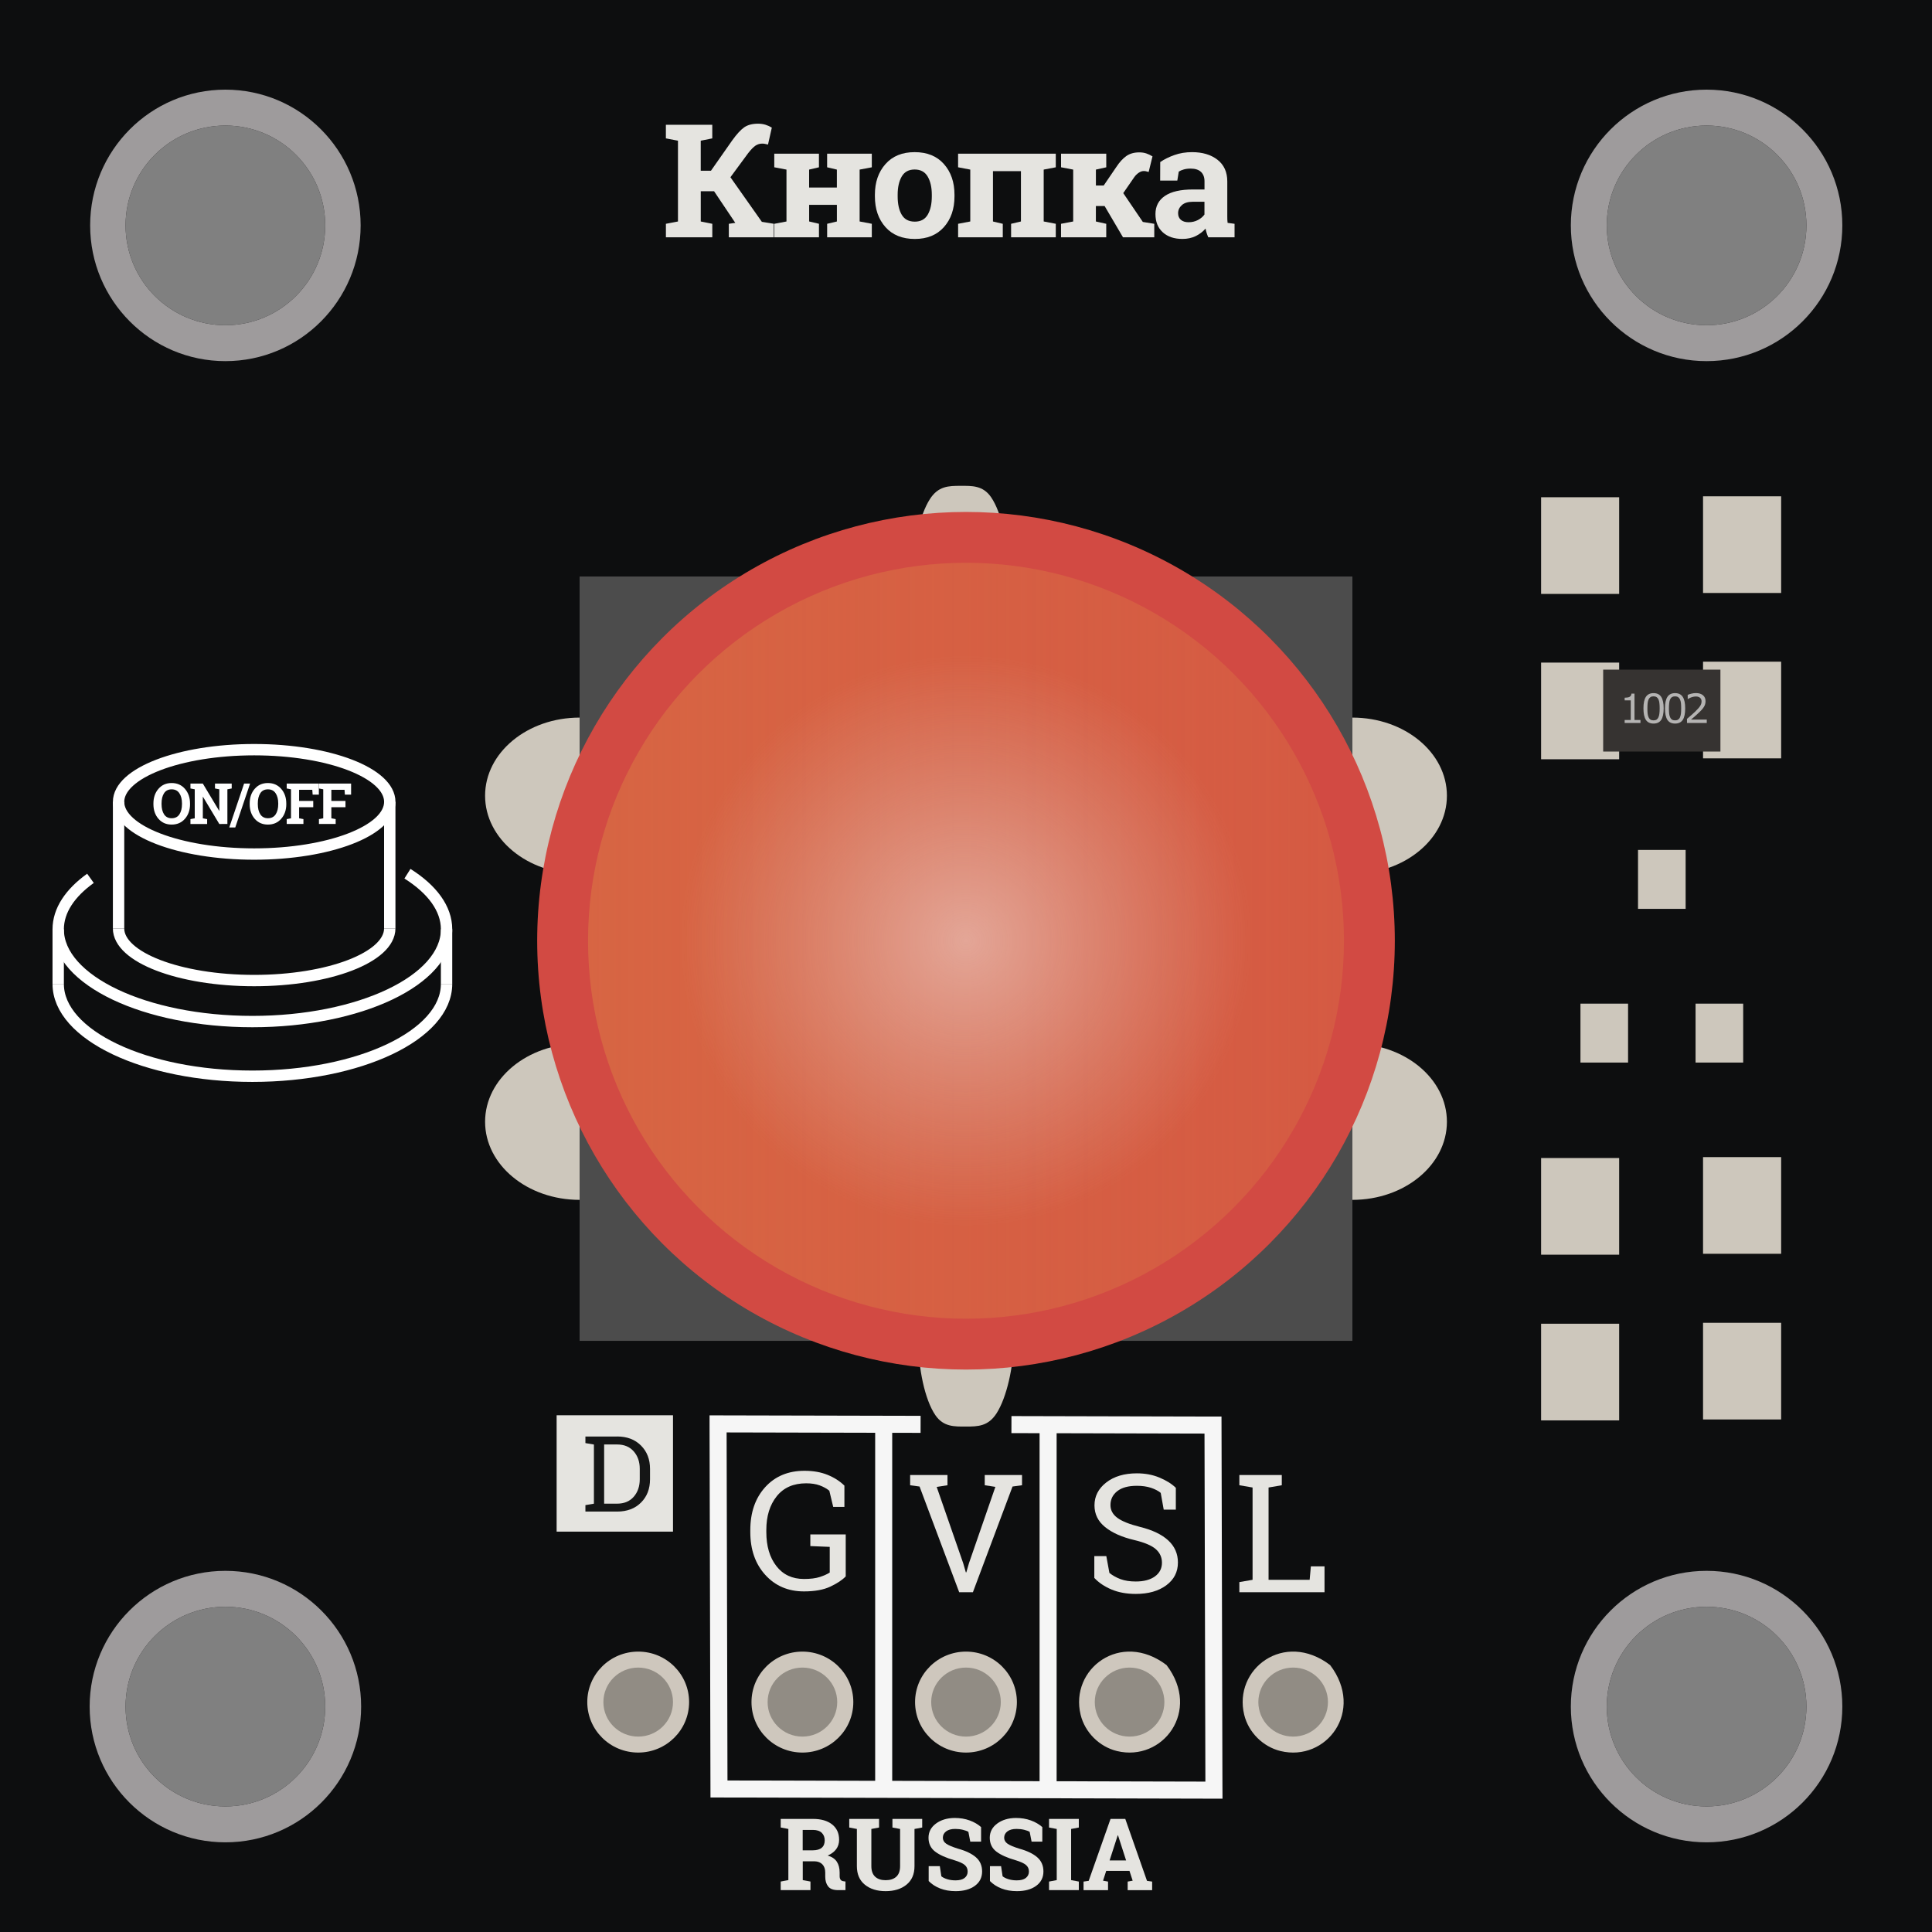 <?xml version="1.0" encoding="utf-8"?>
<!-- Generator: Adobe Illustrator 22.0.1, SVG Export Plug-In . SVG Version: 6.00 Build 0)  -->
<svg version="1.1" id="Слой_1" xmlns="http://www.w3.org/2000/svg" xmlns:xlink="http://www.w3.org/1999/xlink" x="0px" y="0px"
	 viewBox="0 0 85.04 85.04" style="enable-background:new 0 0 85.04 85.04;" xml:space="preserve">
<rect x="0" y="0" width="85.04" height="85.04" fill="#808080" stroke="none"/>
<style type="text/css">
	.st0{fill:#0D0E0F;}
	.st1{fill:#E5E4E0;}
	.st2{fill:#CDC7BC;}
	.st3{fill:#CEC7BD;}
	.st4{fill:#918C84;}
	.st5{fill:#151616;}
	.st6{fill:none;stroke:#F6F6F6;stroke-width:0.75;stroke-miterlimit:10;}
	.st7{fill:#4C4C4C;}
	.st8{fill:#D24A43;}
	.st9{fill:url(#SVGID_1_);}
	.st10{fill:url(#SVGID_2_);}
	.st11{fill:#9E9B9C;}
	.st12{fill:#363331;}
	.st13{fill:#B5B4B3;}
	.st14{fill:none;stroke:#FFFFFF;stroke-width:0.5;stroke-miterlimit:10;}
	.st15{fill:#FFFFFF;}
</style>
<path class="st0" d="M0,0v85.04h85.04V0H0z M9.921,79.512c-2.426,0-4.394-1.967-4.394-4.393
	c0-2.428,1.967-4.395,4.394-4.395s4.394,1.967,4.394,4.395
	C14.315,77.545,12.348,79.512,9.921,79.512z M9.922,14.315
	c-2.428,0-4.395-1.967-4.395-4.393c0-2.428,1.967-4.395,4.395-4.395
	c2.426,0,4.393,1.967,4.393,4.395C14.315,12.348,12.348,14.315,9.922,14.315z
	 M75.117,79.512c-2.426,0-4.393-1.969-4.393-4.395c0-2.426,1.967-4.393,4.393-4.393
	c2.428,0,4.395,1.967,4.395,4.393C79.512,77.543,77.545,79.512,75.117,79.512z
	 M75.119,14.315c-2.428,0-4.395-1.967-4.395-4.393
	c0-2.428,1.967-4.395,4.395-4.395c2.426,0,4.393,1.967,4.393,4.395
	C79.512,12.348,77.545,14.315,75.119,14.315z"/>
<g>
	<path class="st1" d="M29.31,9.851l0.532-0.102V6.193l-0.532-0.102V5.492h2.042v0.599
		l-0.508,0.102v1.323h0.449l0.937-1.337c0.199-0.277,0.375-0.468,0.528-0.575
		c0.153-0.106,0.357-0.16,0.611-0.16c0.117,0,0.225,0.016,0.326,0.047
		c0.101,0.032,0.193,0.074,0.278,0.126l-0.168,0.745
		c-0.073-0.016-0.123-0.027-0.149-0.032c-0.026-0.006-0.062-0.009-0.108-0.009
		c-0.105,0-0.202,0.03-0.292,0.088c-0.089,0.059-0.197,0.169-0.323,0.33
		l-0.782,1.062l1.383,1.963l0.525,0.085v0.595h-1.979V9.851l0.285-0.041
		l-0.934-1.392h-0.586v1.331l0.508,0.102v0.595h-2.042V9.851z"/>
	<path class="st1" d="M34.081,7.363V6.765h1.966v0.599L35.615,7.465v0.79h1.221V7.465
		l-0.429-0.102V6.765h0.429h1.002h0.536v0.599L37.838,7.465v2.283l0.536,0.102
		v0.595h-1.966V9.851l0.429-0.102V9.017h-1.221v0.731l0.432,0.102v0.595h-1.966
		V9.851l0.536-0.102V7.465L34.081,7.363z"/>
	<path class="st1" d="M38.51,8.571c0-0.549,0.155-0.999,0.465-1.349
		c0.31-0.35,0.738-0.525,1.285-0.525c0.549,0,0.979,0.174,1.288,0.524
		c0.31,0.349,0.465,0.799,0.465,1.351v0.071c0,0.554-0.155,1.004-0.465,1.353
		c-0.31,0.348-0.737,0.522-1.281,0.522c-0.551,0-0.982-0.174-1.292-0.522
		s-0.465-0.799-0.465-1.353V8.571z M39.512,8.643c0,0.336,0.059,0.605,0.178,0.808
		s0.311,0.305,0.577,0.305c0.258,0,0.448-0.102,0.568-0.306
		c0.12-0.205,0.18-0.473,0.18-0.807V8.571c0-0.327-0.061-0.593-0.182-0.8
		c-0.121-0.206-0.312-0.31-0.573-0.31s-0.451,0.104-0.57,0.31
		c-0.119,0.207-0.178,0.473-0.178,0.8V8.643z"/>
	<path class="st1" d="M42.172,9.851l0.536-0.102V7.465l-0.536-0.102V6.765h4.3v0.599
		L45.94,7.465v2.283l0.532,0.102v0.595h-1.967V9.851l0.433-0.102V7.534H43.707
		v2.215l0.432,0.102v0.595h-1.966V9.851z"/>
	<path class="st1" d="M46.704,7.363V6.765h1.99v0.599L48.238,7.465v0.701h0.343
		l0.556-0.816c0.14-0.213,0.286-0.374,0.439-0.481
		c0.153-0.108,0.344-0.162,0.573-0.162c0.114,0,0.217,0.016,0.309,0.047
		s0.182,0.075,0.271,0.129l-0.169,0.687c-0.068-0.018-0.111-0.029-0.128-0.034
		c-0.018-0.005-0.049-0.007-0.095-0.007c-0.068,0-0.142,0.026-0.218,0.078
		c-0.077,0.052-0.143,0.118-0.197,0.197L49.442,8.5l0.861,1.269l0.504,0.082v0.595
		h-1.376l-0.81-1.378h-0.384v0.681l0.456,0.102v0.595h-1.99V9.851l0.535-0.102
		V7.465L46.704,7.363z"/>
	<path class="st1" d="M53.185,10.446c-0.027-0.061-0.052-0.124-0.072-0.189
		c-0.021-0.064-0.036-0.13-0.048-0.195c-0.119,0.136-0.264,0.246-0.434,0.33
		c-0.171,0.083-0.366,0.125-0.586,0.125c-0.363,0-0.652-0.098-0.866-0.294
		c-0.214-0.196-0.32-0.463-0.32-0.801c0-0.345,0.14-0.611,0.418-0.8
		c0.279-0.188,0.688-0.282,1.229-0.282h0.512V7.979
		c0-0.177-0.052-0.314-0.154-0.412c-0.104-0.097-0.255-0.146-0.457-0.146
		c-0.114,0-0.216,0.013-0.305,0.039c-0.09,0.026-0.161,0.057-0.217,0.094
		l-0.064,0.395h-0.755l0.003-0.816C51.25,7.01,51.46,6.906,51.697,6.823
		c0.236-0.084,0.494-0.126,0.773-0.126c0.46,0,0.833,0.112,1.12,0.335
		c0.287,0.224,0.431,0.542,0.431,0.954v1.521c0,0.057,0.001,0.11,0.002,0.16
		c0.001,0.05,0.005,0.098,0.012,0.143l0.306,0.041v0.595H53.185z M52.316,9.782
		c0.151,0,0.288-0.032,0.412-0.097c0.123-0.065,0.22-0.146,0.288-0.243V8.881
		h-0.512c-0.213,0-0.374,0.049-0.483,0.148c-0.11,0.099-0.165,0.217-0.165,0.355
		c0,0.125,0.041,0.222,0.122,0.292S52.172,9.782,52.316,9.782z"/>
</g>
<g>
	<path class="st2" d="M44.617,59.02c0,1.136-0.307,2.494-0.749,3.185
		c-0.368,0.577-0.821,0.587-1.348,0.587c-0.5,0-0.988,0.024-1.348-0.501
		c-0.474-0.692-0.749-2.087-0.749-3.271"/>
	<path class="st2" d="M40.18,25.157c0-1.136,0.307-2.494,0.749-3.185
		c0.368-0.577,0.821-0.587,1.348-0.587c0.5,0,0.988-0.024,1.348,0.501
		C44.1,22.578,44.375,23.973,44.375,25.157"/>
	<path class="st2" d="M59.528,45.938c2.297,0,4.16,1.539,4.16,3.438s-1.862,3.438-4.16,3.438"/>
	<path class="st2" d="M59.528,31.586c2.297,0,4.16,1.539,4.16,3.438s-1.862,3.438-4.16,3.438"
		/>
	<path class="st2" d="M25.512,45.938c-2.297,0-4.16,1.539-4.16,3.438s1.862,3.438,4.16,3.438"/>
	<path class="st2" d="M25.512,31.586c-2.297,0-4.16,1.539-4.16,3.438s1.862,3.438,4.16,3.438
		"/>
	<path class="st3" d="M30.332,74.92c0,1.227-1.002,2.222-2.24,2.222
		c-1.238,0-2.242-0.995-2.242-2.222s1.004-2.222,2.242-2.222
		C29.33,72.697,30.332,73.692,30.332,74.92z"/>
	<g>
		<path class="st1" d="M35.783,80.062c0.359,0,0.641,0.081,0.845,0.244
			c0.205,0.163,0.307,0.388,0.307,0.675c0,0.158-0.043,0.296-0.128,0.412
			s-0.21,0.21-0.375,0.282c0.187,0.055,0.321,0.146,0.403,0.272
			c0.082,0.127,0.123,0.284,0.123,0.473v0.159c0,0.069,0.014,0.122,0.042,0.16
			c0.027,0.038,0.073,0.061,0.137,0.068l0.078,0.011v0.379h-0.328
			c-0.207,0-0.353-0.056-0.437-0.166s-0.126-0.253-0.126-0.429v-0.179
			c0-0.152-0.041-0.271-0.123-0.358c-0.082-0.087-0.197-0.133-0.347-0.137h-0.519
			v0.827l0.339,0.064v0.377h-1.31v-0.377l0.337-0.064v-2.251l-0.337-0.064V80.062
			h0.337H35.783z M35.333,81.445h0.439c0.176,0,0.309-0.038,0.397-0.112
			s0.132-0.183,0.132-0.323s-0.044-0.253-0.131-0.337
			c-0.088-0.084-0.217-0.126-0.388-0.126h-0.45V81.445z"/>
		<path class="st1" d="M38.693,80.062v0.379l-0.339,0.064v1.637
			c0,0.207,0.056,0.361,0.168,0.465c0.112,0.103,0.266,0.153,0.461,0.153
			c0.199,0,0.354-0.051,0.467-0.152c0.113-0.103,0.169-0.258,0.169-0.466v-1.637
			l-0.337-0.064V80.062h1.31v0.379l-0.339,0.064v1.637
			c0,0.353-0.117,0.623-0.351,0.814s-0.541,0.286-0.92,0.286
			c-0.378,0-0.683-0.095-0.916-0.286s-0.349-0.462-0.349-0.814v-1.637
			l-0.336-0.064V80.062h0.336h0.634H38.693z"/>
		<path class="st1" d="M43.184,81.063h-0.476l-0.083-0.431
			c-0.055-0.034-0.135-0.064-0.241-0.09c-0.106-0.026-0.218-0.039-0.337-0.039
			c-0.174,0-0.308,0.036-0.403,0.108c-0.095,0.072-0.143,0.166-0.143,0.281
			c0,0.106,0.05,0.193,0.149,0.262s0.271,0.141,0.514,0.217
			c0.349,0.096,0.614,0.223,0.794,0.381c0.181,0.158,0.271,0.365,0.271,0.622
			c0,0.269-0.107,0.48-0.321,0.636s-0.497,0.232-0.847,0.232
			c-0.251,0-0.477-0.039-0.679-0.118c-0.202-0.079-0.37-0.188-0.505-0.327v-0.655
			h0.491l0.067,0.446c0.064,0.052,0.15,0.095,0.26,0.128
			c0.109,0.034,0.231,0.051,0.366,0.051c0.174,0,0.306-0.035,0.396-0.105
			c0.09-0.07,0.136-0.165,0.136-0.282c0-0.121-0.043-0.218-0.129-0.291
			c-0.086-0.073-0.237-0.142-0.453-0.207c-0.375-0.107-0.659-0.235-0.852-0.383
			c-0.192-0.148-0.289-0.351-0.289-0.607c0-0.254,0.108-0.462,0.326-0.624
			c0.217-0.161,0.49-0.244,0.819-0.248c0.243,0,0.465,0.036,0.665,0.109
			c0.2,0.073,0.368,0.171,0.504,0.293V81.063z"/>
		<path class="st1" d="M45.882,81.063h-0.475l-0.084-0.431
			c-0.055-0.034-0.135-0.064-0.24-0.09c-0.105-0.026-0.219-0.039-0.338-0.039
			c-0.174,0-0.307,0.036-0.402,0.108c-0.095,0.072-0.143,0.166-0.143,0.281
			c0,0.106,0.051,0.193,0.149,0.262s0.271,0.141,0.515,0.217
			c0.348,0.096,0.613,0.223,0.793,0.381s0.271,0.365,0.271,0.622
			c0,0.269-0.107,0.48-0.322,0.636s-0.496,0.232-0.848,0.232
			c-0.25,0-0.477-0.039-0.679-0.118c-0.202-0.079-0.37-0.188-0.505-0.327v-0.655
			h0.49l0.067,0.446c0.064,0.052,0.151,0.095,0.261,0.128
			c0.109,0.034,0.23,0.051,0.365,0.051c0.174,0,0.307-0.035,0.396-0.105
			s0.137-0.165,0.137-0.282c0-0.121-0.043-0.218-0.131-0.291
			c-0.086-0.073-0.236-0.142-0.451-0.207c-0.376-0.107-0.66-0.235-0.853-0.383
			c-0.192-0.148-0.289-0.351-0.289-0.607c0-0.254,0.108-0.462,0.326-0.624
			c0.217-0.161,0.489-0.244,0.819-0.248c0.242,0,0.465,0.036,0.664,0.109
			s0.367,0.171,0.504,0.293V81.063z"/>
		<path class="st1" d="M46.175,80.441V80.062h1.311v0.379l-0.339,0.064v2.251l0.339,0.064
			v0.377h-1.311v-0.377l0.339-0.064v-2.251L46.175,80.441z"/>
		<path class="st1" d="M47.693,82.821l0.227-0.032L48.882,80.062H49.531l0.956,2.727
			l0.226,0.032v0.377h-1.077v-0.377l0.22-0.039l-0.14-0.431h-1.025l-0.139,0.431
			l0.22,0.039v0.377h-1.078V82.821z M48.841,81.889h0.726l-0.356-1.104h-0.013
			L48.841,81.889z"/>
	</g>
	<ellipse class="st4" cx="28.091" cy="74.92" rx="1.532" ry="1.519"/>
	<rect x="24.501" y="62.295" class="st1" width="5.122" height="5.122"/>
	<g>
		<path class="st5" d="M27.165,63.229c0.435,0,0.785,0.133,1.05,0.399
			c0.265,0.266,0.397,0.608,0.397,1.029v0.452c0,0.422-0.132,0.766-0.397,1.029
			c-0.265,0.265-0.615,0.396-1.05,0.396h-1.397V66.25l0.374-0.063v-2.604
			l-0.374-0.063v-0.289h0.374H27.165z M26.592,63.582v2.604h0.572
			c0.309,0,0.552-0.101,0.729-0.302s0.267-0.46,0.267-0.774v-0.457
			c0-0.312-0.089-0.568-0.267-0.77s-0.421-0.302-0.729-0.302H26.592z"/>
	</g>
	<path class="st6" d="M44.52,62.706l8.838,0.021c0,0,0.012,0,0.034,0
		c0.005,2.17,0.04,15.723,0.04,15.723s0,0.173,0.001,0.346
		c-0.046-0-0.091-0-0.091-0s-19.7-0.046-21.555-0.051
		c-0.092-0-0.14-0-0.14-0l-0.04-16.015c0,0-0-0.027-0-0.055
		c0.028,0,0.057,0,0.057,0l8.857,0.02"/>
	<line class="st6" x1="46.134" y1="62.71" x2="46.134" y2="78.779"/>
	<line class="st6" x1="38.897" y1="62.676" x2="38.897" y2="78.762"/>
	<path class="st6" d="M45.59,66.88"/>
	<path class="st6" d="M45.545,49.014"/>
	<path class="st3" d="M37.56,74.92c0,1.227-1.002,2.222-2.24,2.222
		s-2.242-0.995-2.242-2.222s1.004-2.222,2.242-2.222S37.56,73.692,37.56,74.92z
		"/>
	<ellipse class="st4" cx="35.32" cy="74.92" rx="1.532" ry="1.519"/>
	<path class="st3" d="M44.76,74.92c0,1.227-1.002,2.222-2.24,2.222
		s-2.242-0.995-2.242-2.222s1.004-2.222,2.242-2.222S44.76,73.692,44.76,74.92z
		"/>
	<ellipse class="st4" cx="42.52" cy="74.92" rx="1.532" ry="1.519"/>
	<path class="st3" d="M51.348,73.291c1.54,2.023-0.171,4.271-2.183,3.784
		c-0.774-0.188-1.41-0.821-1.599-1.595
		C47.074,73.468,49.323,71.75,51.348,73.291z"/>
	<ellipse class="st4" cx="49.72" cy="74.92" rx="1.532" ry="1.519"/>
	<path class="st3" d="M58.548,73.291c1.54,2.023-0.171,4.271-2.183,3.784
		c-0.774-0.188-1.41-0.821-1.599-1.595
		C54.274,73.468,56.523,71.75,58.548,73.291z"/>
	<ellipse class="st4" cx="56.92" cy="74.92" rx="1.532" ry="1.519"/>
	<g>
		<path class="st1" d="M37.225,69.389c-0.153,0.158-0.378,0.308-0.676,0.448
			s-0.685,0.211-1.161,0.211c-0.696,0-1.263-0.242-1.703-0.727
			c-0.439-0.483-0.659-1.112-0.659-1.885v-0.085c0-0.776,0.217-1.406,0.652-1.888
			c0.435-0.482,1.013-0.724,1.735-0.724c0.386,0,0.725,0.061,1.017,0.18
			s0.538,0.276,0.738,0.473v0.936h-0.493l-0.171-0.712
			c-0.117-0.095-0.258-0.173-0.423-0.234s-0.364-0.092-0.595-0.092
			c-0.562,0-0.995,0.19-1.299,0.572c-0.304,0.381-0.456,0.875-0.456,1.482v0.092
			c0,0.617,0.147,1.115,0.441,1.495c0.294,0.381,0.7,0.57,1.217,0.57
			c0.283,0,0.516-0.029,0.697-0.088c0.181-0.06,0.326-0.124,0.436-0.195v-1.13
			l-0.854-0.035v-0.514h1.558V69.389z"/>
	</g>
	<g>
		<path class="st1" d="M41.705,65.375l-0.475,0.075l1.165,3.352l0.118,0.407h0.021
			l0.118-0.407l1.161-3.355L43.345,65.375v-0.449h1.641V65.375l-0.418,0.057
			l-1.744,4.652h-0.604l-1.744-4.652L40.061,65.375v-0.449h1.644V65.375z"/>
	</g>
	<g>
		<path class="st1" d="M51.755,66.449h-0.532l-0.132-0.737
			c-0.107-0.09-0.25-0.164-0.429-0.224c-0.179-0.059-0.387-0.088-0.622-0.088
			c-0.374,0-0.661,0.078-0.861,0.235S48.879,65.998,48.879,66.25
			c0,0.225,0.102,0.412,0.306,0.562c0.203,0.149,0.532,0.281,0.987,0.395
			c0.548,0.135,0.965,0.333,1.249,0.596c0.285,0.262,0.427,0.587,0.427,0.974
			c0,0.416-0.171,0.75-0.513,1.003s-0.789,0.379-1.342,0.379
			c-0.399,0-0.756-0.064-1.066-0.194s-0.563-0.3-0.759-0.511v-0.96h0.528
			l0.136,0.74c0.136,0.111,0.298,0.202,0.486,0.273
			c0.188,0.07,0.413,0.105,0.675,0.105c0.355,0,0.636-0.074,0.842-0.223
			s0.31-0.351,0.31-0.605c0-0.236-0.09-0.435-0.269-0.594
			s-0.494-0.294-0.947-0.402c-0.55-0.13-0.979-0.321-1.289-0.574
			c-0.311-0.252-0.465-0.57-0.465-0.953c0-0.403,0.173-0.739,0.518-1.008
			c0.346-0.268,0.795-0.402,1.348-0.402c0.364,0,0.696,0.062,0.995,0.187
			s0.539,0.274,0.72,0.451V66.449z"/>
	</g>
	<g>
		<path class="st1" d="M54.552,70.084v-0.446l0.582-0.1v-4.063L54.552,65.375v-0.449h0.582
			h0.704h0.582V65.375l-0.582,0.1v4.063h1.808l0.054-0.592h0.601v1.138H54.552z"/>
	</g>
	<g id="XMLID_4_">
		<g>
			<rect x="25.512" y="25.375" class="st7" width="34.016" height="33.645"/>
		</g>
		<g>
		</g>
	</g>
	<circle class="st8" cx="42.52" cy="41.409" r="18.875"/>
	<linearGradient id="SVGID_1_" gradientUnits="userSpaceOnUse" x1="25.883" y1="41.409" x2="59.157" y2="41.409">
		<stop  offset="0" style="stop-color:#D76543"/>
		<stop  offset="0.141" style="stop-color:#D76543;stop-opacity:0.943"/>
		<stop  offset="1" style="stop-color:#D76543;stop-opacity:0.6"/>
	</linearGradient>
	<circle class="st9" cx="42.52" cy="41.409" r="16.637"/>
	<radialGradient id="SVGID_2_" cx="42.52" cy="41.409" r="12.583" gradientUnits="userSpaceOnUse">
		<stop  offset="0" style="stop-color:#F2F2F2;stop-opacity:0.48"/>
		<stop  offset="1" style="stop-color:#E5E4E0;stop-opacity:0"/>
	</radialGradient>
	<circle class="st10" cx="42.52" cy="41.409" r="12.583"/>
</g>
<g>
	<path class="st11" d="M75.118,3.946c-3.3,0-5.975,2.675-5.975,5.975
		c0,3.3,2.675,5.975,5.975,5.975s5.975-2.675,5.975-5.975
		C81.094,6.621,78.418,3.946,75.118,3.946z M75.119,14.315
		c-2.428,0-4.395-1.967-4.395-4.393c0-2.428,1.967-4.395,4.395-4.395
		c2.426,0,4.393,1.967,4.393,4.395C79.512,12.348,77.545,14.315,75.119,14.315z"/>
	<path class="st11" d="M75.118,69.143c-3.299,0-5.975,2.675-5.975,5.975
		s2.677,5.975,5.975,5.975c3.3,0,5.975-2.675,5.975-5.975
		S78.418,69.143,75.118,69.143z M75.117,79.512c-2.426,0-4.393-1.969-4.393-4.395
		c0-2.426,1.967-4.393,4.393-4.393c2.428,0,4.395,1.967,4.395,4.393
		C79.512,77.543,77.545,79.512,75.117,79.512z"/>
	<path class="st11" d="M9.921,69.143c-3.299,0-5.975,2.675-5.975,5.975
		s2.677,5.975,5.975,5.975c3.3,0,5.975-2.675,5.975-5.975
		S13.222,69.143,9.921,69.143z M9.921,79.512c-2.426,0-4.394-1.967-4.394-4.393
		c0-2.428,1.967-4.395,4.394-4.395s4.394,1.967,4.394,4.395
		C14.315,77.545,12.348,79.512,9.921,79.512z"/>
	<path class="st11" d="M9.921,3.946c-3.288,0-5.953,2.675-5.953,5.975
		c0,3.3,2.665,5.975,5.953,5.975c3.288,0,5.953-2.675,5.953-5.975
		C15.874,6.621,13.209,3.946,9.921,3.946z M9.922,14.315
		c-2.428,0-4.395-1.967-4.395-4.393c0-2.428,1.967-4.395,4.395-4.395
		c2.426,0,4.393,1.967,4.393,4.395C14.315,12.348,12.348,14.315,9.922,14.315z"/>
</g>
<g>
	<g id="XMLID_3_">
		<g>
			<rect x="67.834" y="29.165" class="st2" width="3.436" height="4.255"/>
		</g>
		<g>
		</g>
	</g>
	<g id="XMLID_2_">
		<g>
			<rect x="74.962" y="29.125" class="st2" width="3.438" height="4.255"/>
		</g>
		<g>
		</g>
	</g>
	<g id="XMLID_1_">
		<g>
			<rect x="70.566" y="29.475" class="st12" width="5.161" height="3.606"/>
		</g>
		<g>
		</g>
	</g>
	<g>
		<path class="st13" d="M72.208,31.822h-0.696v-0.131h0.268v-0.863h-0.268v-0.117
			c0.035,0,0.074-0.003,0.116-0.009s0.073-0.015,0.095-0.026
			c0.025-0.014,0.047-0.033,0.062-0.055c0.016-0.022,0.023-0.052,0.025-0.09h0.135
			v1.16h0.263V31.822z"/>
		<path class="st13" d="M73.229,31.178c0,0.231-0.037,0.401-0.109,0.509
			s-0.184,0.162-0.336,0.162c-0.154,0-0.268-0.055-0.339-0.164
			c-0.071-0.11-0.106-0.278-0.106-0.505c0-0.229,0.035-0.398,0.107-0.507
			c0.072-0.109,0.185-0.164,0.338-0.164c0.154,0,0.267,0.056,0.338,0.167
			S73.229,30.954,73.229,31.178z M73,31.57c0.021-0.047,0.035-0.102,0.041-0.165
			c0.008-0.063,0.012-0.139,0.012-0.228c0-0.087-0.004-0.164-0.012-0.228
			C73.035,30.885,73.021,30.831,73,30.786c-0.021-0.044-0.048-0.078-0.083-0.101
			c-0.034-0.022-0.079-0.034-0.134-0.034s-0.1,0.011-0.135,0.034
			s-0.063,0.057-0.084,0.102c-0.02,0.042-0.033,0.098-0.041,0.167
			c-0.007,0.068-0.01,0.144-0.01,0.226c0,0.09,0.002,0.165,0.009,0.226
			s0.021,0.115,0.041,0.163c0.019,0.045,0.046,0.079,0.081,0.103
			c0.034,0.024,0.08,0.036,0.139,0.036c0.054,0,0.099-0.011,0.135-0.034
			C72.953,31.65,72.98,31.616,73,31.57z"/>
		<path class="st13" d="M74.176,31.178c0,0.231-0.035,0.401-0.107,0.509
			s-0.186,0.162-0.338,0.162c-0.154,0-0.267-0.055-0.338-0.164
			c-0.071-0.11-0.106-0.278-0.106-0.505c0-0.229,0.036-0.398,0.108-0.507
			c0.071-0.109,0.184-0.164,0.336-0.164c0.154,0,0.268,0.056,0.339,0.167
			S74.176,30.954,74.176,31.178z M73.949,31.57
			c0.02-0.047,0.033-0.102,0.041-0.165C73.997,31.342,74,31.267,74,31.178
			c0-0.087-0.003-0.164-0.01-0.228c-0.008-0.064-0.021-0.119-0.043-0.164
			c-0.02-0.044-0.047-0.078-0.082-0.101s-0.08-0.034-0.135-0.034
			c-0.054,0-0.099,0.011-0.134,0.034c-0.036,0.022-0.063,0.057-0.085,0.102
			c-0.02,0.042-0.032,0.098-0.039,0.167c-0.008,0.068-0.012,0.144-0.012,0.226
			c0,0.09,0.004,0.165,0.01,0.226s0.02,0.115,0.041,0.163
			c0.019,0.045,0.046,0.079,0.08,0.103c0.035,0.024,0.082,0.036,0.139,0.036
			c0.055,0,0.1-0.011,0.135-0.034C73.901,31.65,73.93,31.616,73.949,31.57z"/>
		<path class="st13" d="M75.127,31.822h-0.871v-0.181c0.061-0.052,0.121-0.104,0.182-0.156
			c0.061-0.052,0.117-0.103,0.17-0.154c0.11-0.107,0.186-0.192,0.227-0.256
			c0.041-0.063,0.062-0.131,0.062-0.204c0-0.067-0.022-0.119-0.066-0.157
			c-0.045-0.038-0.105-0.057-0.186-0.057c-0.052,0-0.108,0.009-0.17,0.027
			c-0.061,0.019-0.121,0.047-0.179,0.085h-0.009v-0.182
			c0.041-0.02,0.096-0.039,0.164-0.055c0.068-0.017,0.135-0.025,0.198-0.025
			c0.132,0,0.235,0.032,0.311,0.096s0.112,0.15,0.112,0.259
			c0,0.049-0.006,0.095-0.019,0.137c-0.013,0.042-0.03,0.083-0.056,0.121
			c-0.021,0.036-0.049,0.071-0.078,0.105c-0.031,0.034-0.067,0.073-0.11,0.115
			c-0.062,0.061-0.126,0.119-0.191,0.176s-0.127,0.109-0.185,0.158h0.693V31.822z"
			/>
	</g>
</g>
<g>
	<g id="XMLID_7_">
		<g>
			<rect x="67.834" y="21.887" class="st2" width="3.436" height="4.255"/>
		</g>
		<g>
		</g>
	</g>
	<g id="XMLID_6_">
		<g>
			<rect x="74.962" y="21.846" class="st2" width="3.438" height="4.255"/>
		</g>
		<g>
		</g>
	</g>
</g>
<g>
	<g id="XMLID_8_">
		<g>
			<rect x="67.834" y="50.972" class="st2" width="3.436" height="4.255"/>
		</g>
		<g>
		</g>
	</g>
	<g id="XMLID_5_">
		<g>
			<rect x="74.962" y="50.932" class="st2" width="3.438" height="4.255"/>
		</g>
		<g>
		</g>
	</g>
</g>
<g>
	<g id="XMLID_11_">
		<g>
			<rect x="74.633" y="44.177" class="st2" width="2.096" height="2.594"/>
		</g>
		<g>
		</g>
	</g>
</g>
<g>
	<g id="XMLID_12_">
		<g>
			<rect x="69.566" y="44.177" class="st2" width="2.096" height="2.594"/>
		</g>
		<g>
		</g>
	</g>
</g>
<g>
	<g id="XMLID_13_">
		<g>
			<rect x="72.1" y="37.411" class="st2" width="2.096" height="2.594"/>
		</g>
		<g>
		</g>
	</g>
</g>
<g>
	<g id="XMLID_10_">
		<g>
			<rect x="67.834" y="58.266" class="st2" width="3.436" height="4.255"/>
		</g>
		<g>
		</g>
	</g>
	<g id="XMLID_9_">
		<g>
			<rect x="74.962" y="58.225" class="st2" width="3.438" height="4.255"/>
		</g>
		<g>
		</g>
	</g>
</g>
<g>
	<ellipse class="st14" cx="11.188" cy="35.295" rx="5.969" ry="2.297"/>
	<path class="st14" d="M17.156,40.864c0,1.269-2.672,2.297-5.969,2.297s-5.969-1.028-5.969-2.297"/>
	<line class="st14" x1="5.219" y1="35.295" x2="5.219" y2="40.864"/>
	<line class="st14" x1="17.156" y1="35.295" x2="17.156" y2="40.864"/>
	<path class="st14" d="M3.982,38.661C3.085,39.304,2.562,40.075,2.562,40.904
		c0,2.244,3.827,4.062,8.547,4.062s8.547-1.819,8.547-4.062
		c0-0.918-0.641-1.765-1.722-2.446"/>
	<path class="st14" d="M2.562,43.31c0,2.244,3.827,4.062,8.547,4.062s8.547-1.819,8.547-4.062"/>
	<line class="st14" x1="2.562" y1="43.31" x2="2.562" y2="40.904"/>
	<line class="st14" x1="19.656" y1="43.31" x2="19.656" y2="40.904"/>
	<g>
		<path class="st15" d="M8.365,35.394c0,0.26-0.075,0.476-0.224,0.646
			s-0.344,0.255-0.585,0.255c-0.24,0-0.434-0.085-0.582-0.255
			c-0.147-0.17-0.221-0.385-0.221-0.646v-0.027c0-0.259,0.073-0.474,0.221-0.645
			s0.341-0.256,0.581-0.256c0.241,0,0.436,0.085,0.585,0.256
			s0.224,0.386,0.224,0.645V35.394z M8.01,35.364c0-0.184-0.038-0.333-0.115-0.448
			s-0.189-0.172-0.339-0.172s-0.261,0.057-0.335,0.171
			c-0.074,0.114-0.11,0.264-0.11,0.449v0.029c0,0.187,0.037,0.338,0.111,0.452
			c0.075,0.114,0.187,0.171,0.335,0.171c0.151,0,0.264-0.057,0.34-0.171
			c0.075-0.114,0.113-0.265,0.113-0.452V35.364z"/>
		<path class="st15" d="M10.199,34.491v0.215l-0.19,0.037v1.526H9.653l-0.718-1.196
			l-0.007,0.001v0.945l0.19,0.036v0.214H8.383v-0.214l0.189-0.036v-1.276
			l-0.189-0.037v-0.215h0.189h0.356L9.646,35.688l0.007-0.001v-0.944l-0.19-0.037
			v-0.215h0.546H10.199z"/>
		<path class="st15" d="M10.356,36.421h-0.264l0.652-1.93h0.264L10.356,36.421z"/>
		<path class="st15" d="M12.602,35.394c0,0.26-0.075,0.476-0.224,0.646
			s-0.344,0.255-0.585,0.255c-0.24,0-0.434-0.085-0.582-0.255
			c-0.147-0.17-0.221-0.385-0.221-0.646v-0.027c0-0.259,0.073-0.474,0.221-0.645
			s0.341-0.256,0.581-0.256c0.241,0,0.436,0.085,0.585,0.256
			s0.224,0.386,0.224,0.645V35.394z M12.247,35.364c0-0.184-0.038-0.333-0.115-0.448
			s-0.189-0.172-0.339-0.172s-0.261,0.057-0.335,0.171
			c-0.074,0.114-0.11,0.264-0.11,0.449v0.029c0,0.187,0.037,0.338,0.111,0.452
			c0.075,0.114,0.187,0.171,0.335,0.171c0.151,0,0.264-0.057,0.34-0.171
			c0.075-0.114,0.113-0.265,0.113-0.452V35.364z"/>
		<path class="st15" d="M12.62,36.055l0.189-0.036v-1.276l-0.189-0.037v-0.215h1.415
			v0.487h-0.273l-0.016-0.213h-0.58v0.49h0.622v0.275h-0.622v0.488l0.19,0.036
			v0.214h-0.736V36.055z"/>
		<path class="st15" d="M14.039,36.055l0.189-0.036v-1.276l-0.189-0.037v-0.215h1.415
			v0.487h-0.273l-0.016-0.213h-0.58v0.49h0.622v0.275h-0.622v0.488l0.19,0.036
			v0.214h-0.736V36.055z"/>
	</g>
</g>
<g>
</g>
<g>
</g>
<g>
</g>
<g>
</g>
<g>
</g>
</svg>
